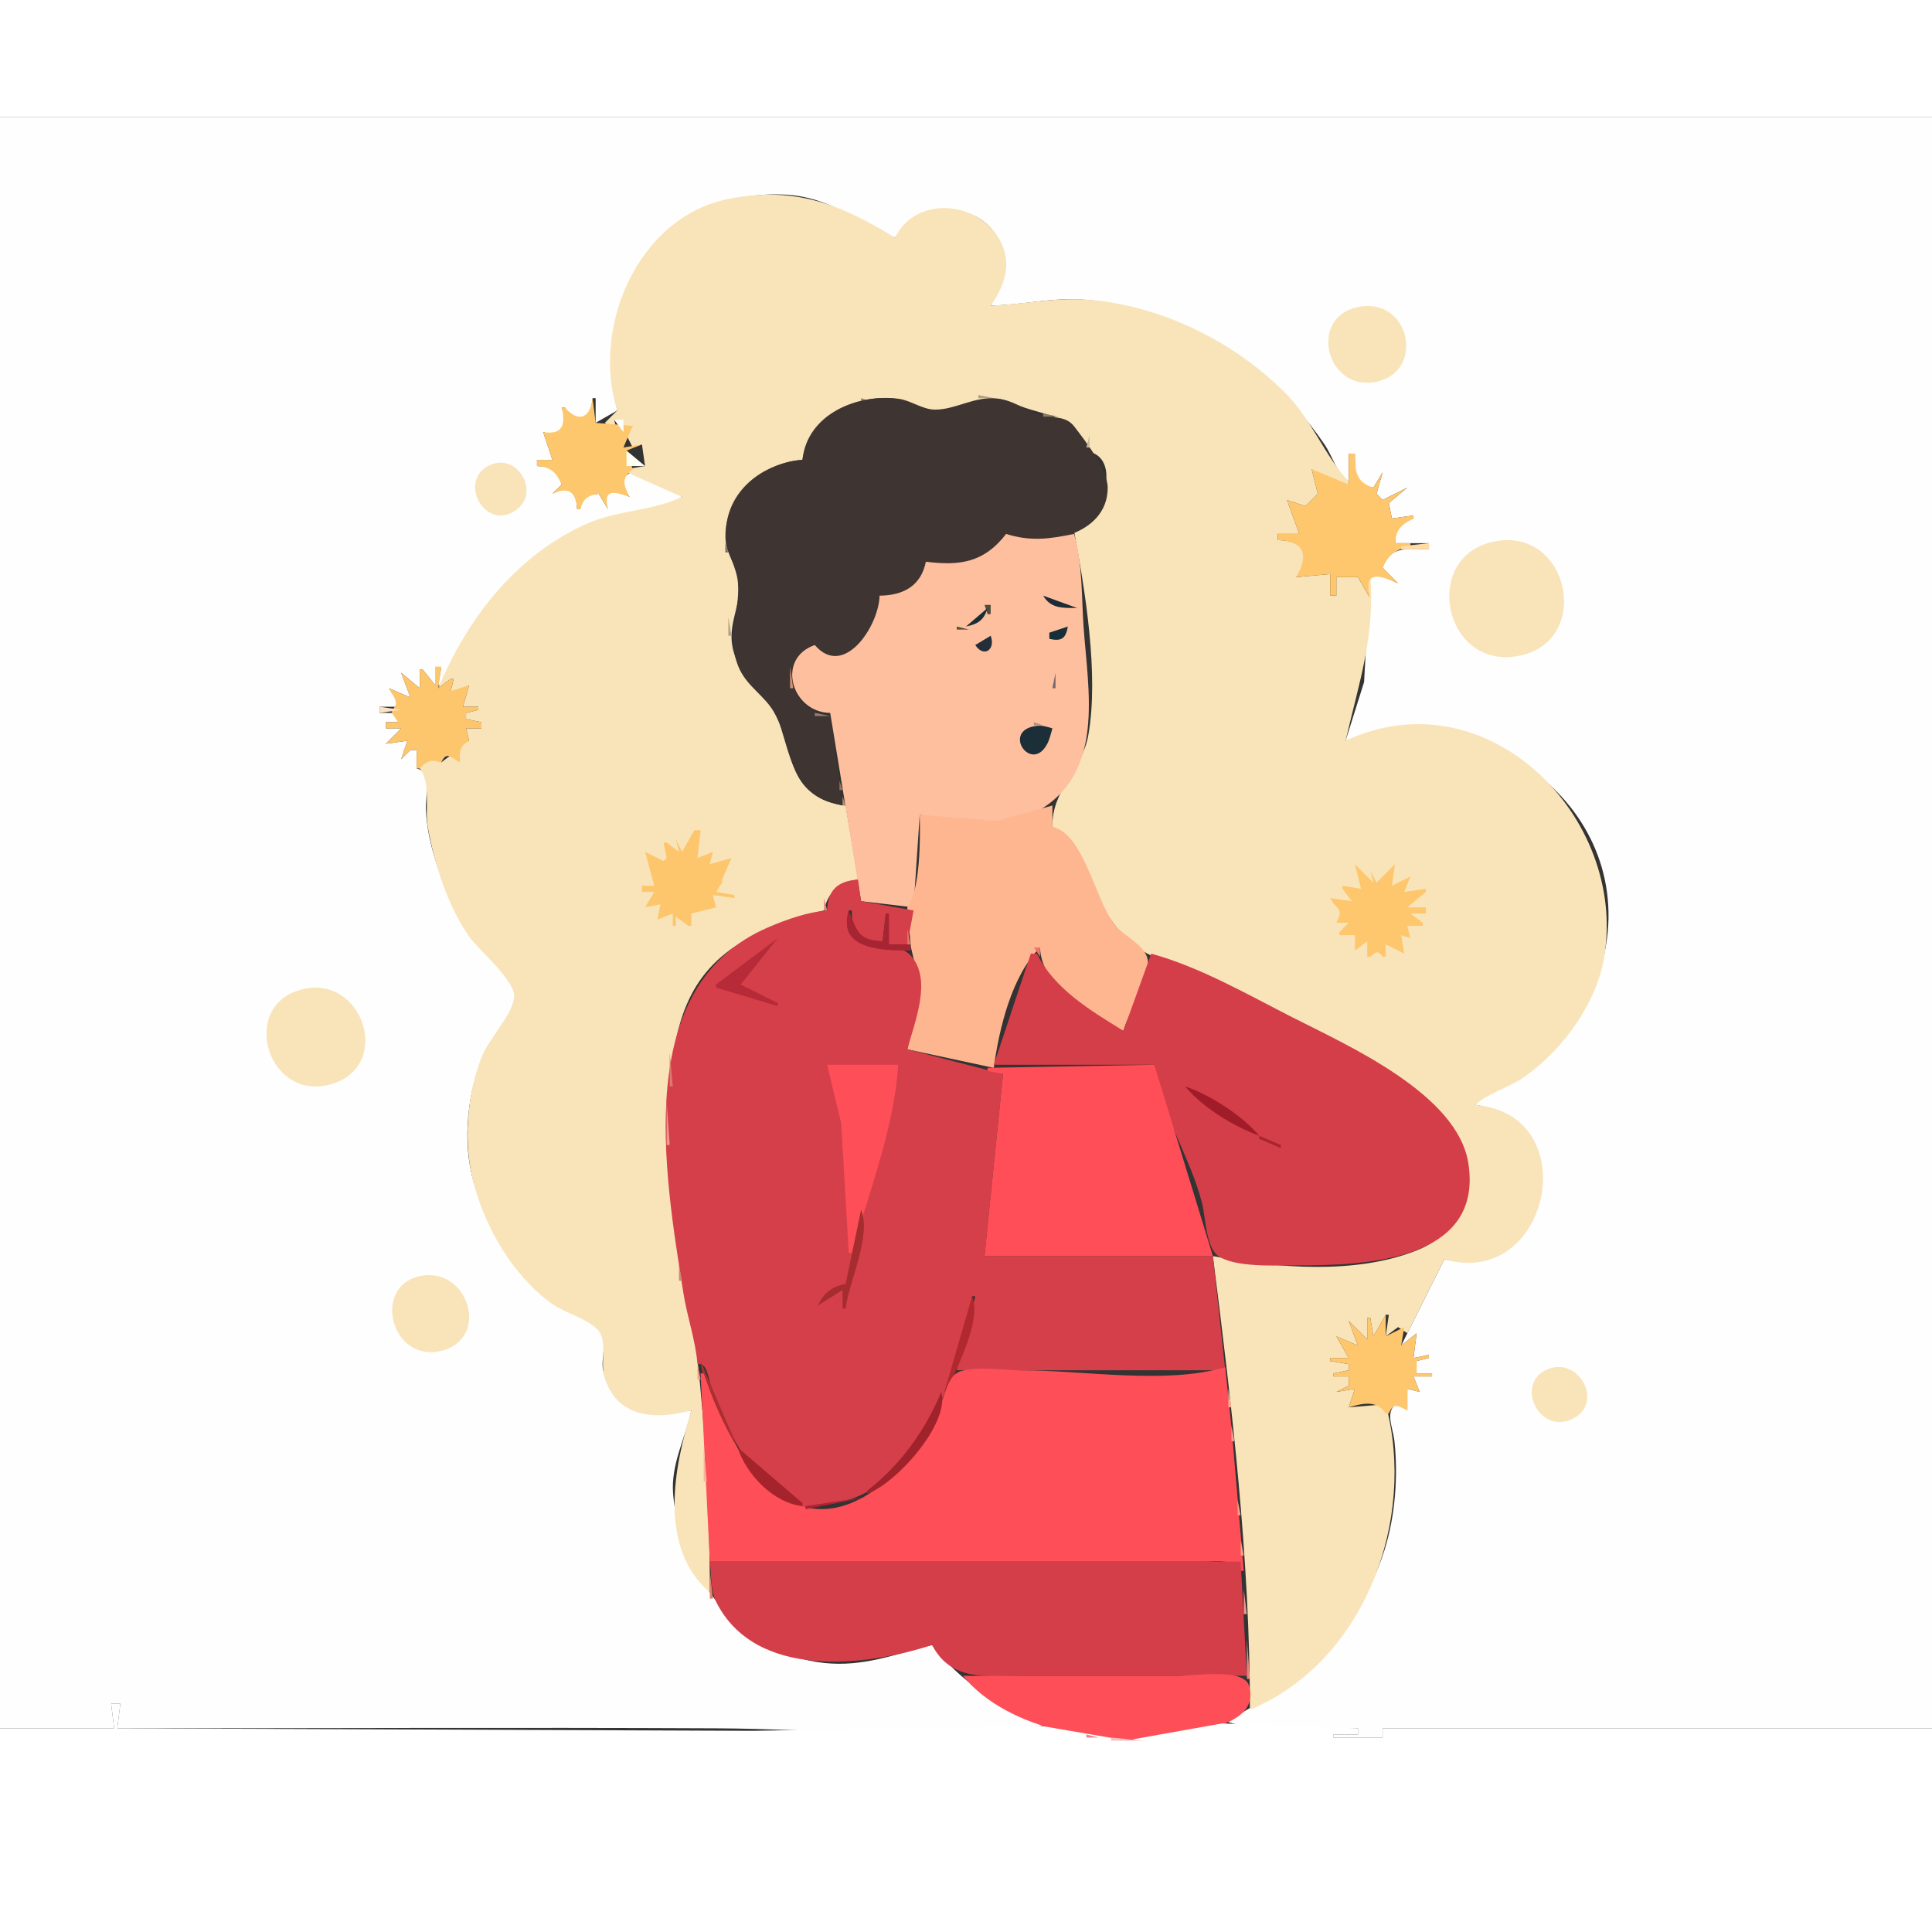 <?xml version="1.0" standalone="yes"?>
<svg width="626" height="626">
<rect width="100%" height="100%" fill="#333333" stroke="none"/>
<path style="fill:#ffffff; stroke:none;" d="M0 0L0 38L626 38L626 0L0 0z"/>
<path style="fill:#fefefe; stroke:none;" d="M0 38L0 560L37 560L36 552L39 552L38 560C102.503 560 167.34 559.689 232 560.001C266.261 560.166 303.958 564.095 338 559L338 558C324.368 554.102 310.586 544.176 302 533C290.031 535.984 279.716 540.193 267 538.826C239.904 535.915 220.133 509.89 218.093 484C217.338 474.416 222.049 466.086 224 457C211.571 458.514 199.139 459.921 195.417 444C194.579 440.416 197.141 433.166 194.667 430.611C190.752 426.569 182.795 424.87 178.083 421.333C166.028 412.284 157.629 397.253 153.472 383C149.673 369.975 151.394 353.167 157.056 341C158.884 337.07 168.332 325.893 167.556 322C166.052 314.459 153.371 306.274 149.667 299C144.072 288.015 138.348 274.527 138 262C137.886 257.887 139.932 250.057 135 249L135 243L133 243L130 246L132 240L125 241L130 236L125 236L125 234L129 234L129 231L123 231L123 229L130 229L126 223L133 226L130 218L136 223L136 217L137 217L141 222L143 216L142 222L143 222C152.128 199.752 168.613 179.802 191 169.752C199.884 165.764 213.442 166.165 221 161C217.433 158.632 214.205 154.37 209.996 153.318C202.812 151.522 199.623 155.231 204 161C198.776 158.39 194.182 157.883 197 165L194 160C190.136 160.3 188.652 161.089 188 165L187 165C186.808 159.204 184.376 156.801 179 160L182 157C180.588 152.402 178.756 151.158 174 151L174 149L179 149L176 140C182.83 142.387 183.998 137.664 182 132L183 132C186.802 138.716 191.632 135.65 192 129L193 129L193 137L200 133C191.803 97.141 215.048 61.336 254 63.039C268.799 63.687 277.147 71.601 290 77C299.714 63.84 321.662 64.884 325.516 83C326.835 89.198 323.705 93.775 321 99C331.055 98.888 340.64 96.363 351 97.09C371.863 98.552 394.478 107.983 410 122.09C417.15 128.588 423.739 135.978 429.164 144C431.836 147.95 433.044 153.2 437 156L437 147L439 147C439.004 152.468 438.694 156.994 445 158L448 153L446 160L448 162L456 158L450 163L451 168L458 167L458 168C453.487 169.63 452.16 171.181 452 176L463 176L463 178C456.391 178 450.282 176.567 448 184L453 189L444 185L441.985 221L436 240C480.39 225.012 531.422 261.913 519.403 311C515.906 325.281 506.443 338.991 494.714 347.725C489.817 351.372 481.515 353.222 478 358C513.482 363.244 501.727 416.03 468 408L454 436L459 432L458 440L463 439L463 440L459 441L459 445L464 445L464 446L458 446L460 451L456 450L456 457L454 454C448.001 456.413 451.287 461.957 451.826 467C453.044 478.37 452.074 491.086 448.679 502C443.872 517.454 433.77 533.228 421.089 543.39C413.906 549.147 405.195 552.532 398 558C411.023 561.957 426.501 560 440 560L440 562L432 562L432 563L448 563L448 560L626 560L626 38L0 38z"/>
<path style="fill:#f9e4b9; stroke:none;" d="M200 133L196 137L200 140L199 136L202 139L205 138L203 140L203 141L205 145L208 144L209 151L203 152L203 153L221 161C211.56 165.544 199.916 165.301 190 169.752C167.107 180.029 151.385 200.427 142 223L146 220L147 220L146 224L149 225L152 222L150 229L155 229L155 230L151 231L151 233L156 234L156 236L151 236L152 240C148.223 241.265 148.431 243.334 149 247L147 244L143 247C139.752 245.458 138.663 245.57 136 248L136 249C139.766 253.97 137.556 262.006 138.615 268C140.699 279.792 144.913 293.025 151.68 303C154.811 307.615 166.673 317.366 166.593 322.8C166.515 328.163 158.382 336.744 156.256 342C151.167 354.582 149.979 370.796 153.633 384C157.619 398.409 166.122 412.914 178.184 421.996C182.726 425.415 189.652 426.889 193.593 430.768C196.951 434.074 194.489 441.631 195.8 446C199.894 459.639 212.402 460.068 224 457C218.497 475.202 212.998 501.203 230 516C230 490.402 228.675 464.438 225.827 439C222.622 410.373 214.912 383.181 216.91 354C218.337 333.174 222.046 315.336 242 304.312C249.833 299.985 258.296 296.995 267 295C268.2 289.068 272.052 285.795 278 285L274 261C256.214 259.168 256.395 243.662 251.397 231.09C248.719 224.354 241.167 220.325 238.326 213C234.658 203.54 239.953 197.882 239.515 189C239.276 184.129 235.45 180.054 235.097 175C234.154 161.476 247.082 149.663 260 149C262.447 135.44 276.961 127.558 290 129.185C294.491 129.746 298.54 133.219 303 133.219C313.106 133.219 318.11 125.916 329 130.914C337.699 134.907 349.19 133.932 350 146C365.022 146 357.429 168.278 348 172C351.608 191.432 356.078 218.436 352.671 238C350.601 249.89 340.753 255.563 341 268C346.283 269.602 348.292 276.332 350.738 281C356.055 291.145 359.607 300.89 369.424 307.577C375.296 311.577 383.528 313.135 390 316.258C416.521 329.057 448.394 341.165 468.076 364.039C479.937 377.823 477.065 398.046 459 405.174C438.954 413.083 413.712 410.859 393 407C399.182 455.66 405 504.901 405 554C442.456 538.302 458.966 492.279 449 455L437 456L439 450L433 451L437 449L437 446L432 446L432 445L437 444L437 442L431 441L431 440L437 440L433 433L440 436L437 428L443 434L443 427L444 427L445 433L449 426L450 426L449 433L453 430L456 432L468 408C502.024 418.057 514.161 361.157 478 358C482.447 353.998 488.851 352.476 493.83 348.997C506.269 340.305 517.292 325.219 519.806 310C527.281 264.73 481.863 218.678 436 240C440.407 220.785 445.593 206.182 444 186L442 186L444 194L440 187L433 187L433 193L431 193L431 186L420 187C425.74 180.282 422.675 175.103 414 175L414 173L421 173L417 162L423 164L427 160L425 152C429.2 155.658 431.31 156.98 437 157L437 156C429.192 147.654 425.049 136.033 416.7 127.576C399.947 110.604 375.928 98.767 352 97.09C341.299 96.339 331.381 98.697 321 99C325.237 93.135 327.787 86.082 324.57 79.001C318.34 65.288 296.997 62.681 290 77C272.241 66.086 257.259 60.2 236 64.464C206.581 70.364 191.505 106.201 200 133M440.001 99.479C423.723 102.83 429.741 126.956 445.83 123.736C461.963 120.508 456.948 95.99 440.001 99.479z"/>
<path style="fill:#aea085; stroke:none;" d="M317 128L317 129L322 129L317 128z"/>
<path style="fill:#fdc76d; stroke:none;" d="M192 129C191.261 135.564 187.414 137.092 183 132L182 132C183.29 137.555 182.382 141.011 176 140L179 149L174 149L174 151C178.489 151.346 180.161 152.954 182 157L179 160C184.249 157.609 186.575 159.28 187 165L188 165C189.057 161.508 190.418 160.568 194 160L197 165C195.391 158.301 198.842 159.229 204 161C201.993 156.929 201.209 155.13 205 152L203 146L208 144L202 145L205 138L193 137L192 129z"/>
<path style="fill:#938278; stroke:none;" d="M279 129L279 130L282 130L279 129z"/>
<path style="fill:#3e3432; stroke:none;" d="M260 149C247.088 150.055 235.197 159.126 235.179 173C235.172 178.806 238.739 183.556 239.123 189C239.799 198.593 235.207 205.994 239.258 216C241.857 222.421 247.872 225.367 250.973 231.09C258.037 244.126 254.206 257.059 273 261L269 232C255.966 230.548 252.132 215.305 264 209C272.116 222.902 284.926 201.844 285 193C292.892 192.977 299.027 190.732 300 182C309.923 183.842 320.858 182.822 326 173C337.45 177.832 358.963 173.666 358.913 158C358.894 152.116 351.617 142.82 348.107 138.228C345.207 134.434 340.99 135.687 337 134.44C331.64 132.764 327.911 129.302 322 129.041C315.203 128.741 309.354 132.728 303 132.725C298.89 132.724 295.125 129.699 291 129.185C277.649 127.523 261.521 134.227 260 149z"/>
<path style="fill:#7c6b59; stroke:none;" d="M313.667 129.333L314.333 129.667L313.667 129.333z"/>
<path style="fill:#897d63; stroke:none;" d="M338 134L338 135L343 135L338 134z"/>
<path style="fill:#fefefe; stroke:none;" d="M199 136L202 140L202 136L199 136z"/>
<path style="fill:#fff8ef; stroke:none;" d="M202 141L205 145L202 141z"/>
<path style="fill:#c4b999; stroke:none;" d="M353 141L352 145L353 145L353 141z"/>
<path style="fill:#73746e; stroke:none;" d="M351.333 145.667L351.667 146.333L351.333 145.667z"/>
<path style="fill:#fffff6; stroke:none;" d="M203 146L203 151L209 151L203 146z"/>
<path style="fill:#fec76d; stroke:none;" d="M437 147L437 157L425 152L427 160L423 164L417 162L421 173L414 173L414 175C423.065 175.294 423.936 180.287 420 187L431 186L431 193L433 193L433 187L440 187L444 194C441.709 184.965 446.227 186.03 453 189L448 184C450.021 179.55 452.276 178.04 457 177L457 176L452 176C452.351 171.454 454.045 170.033 458 168L458 167L451 168L450 163L456 158L448 162L446 160L448 153L445 158C439.284 156.342 439.019 152.368 439 147L437 147z"/>
<path style="fill:#a7967a; stroke:none;" d="M254.667 149.333L255.333 149.667L254.667 149.333z"/>
<path style="fill:#f9e4b9; stroke:none;" d="M158.059 151.028C148.655 156.166 156.999 171.657 166.61 165.682C175.828 159.951 167.501 145.868 158.059 151.028z"/>
<path style="fill:#988878; stroke:none;" d="M235.333 168.667L235.667 169.333L235.333 168.667z"/>
<path style="fill:#febf9e; stroke:none;" d="M326 173C318.843 182.309 310.99 183.389 300 182C298.398 189.941 292.59 192.931 285 193C284.792 202.725 273.489 220.057 264 209C251.294 213.427 256.562 230.853 269 231L279 292L296 294L298 264C309.52 266.234 324.59 269.13 335.576 263.18C358.331 250.854 352.516 223.814 351.09 203C350.423 193.283 350.77 182.368 348 173C340.042 174.642 333.899 175.504 326 173z"/>
<path style="fill:#f9e4b9; stroke:none;" d="M484 175.483C460.336 180.422 467.772 217.113 492 212.532C516.311 207.936 508.51 170.367 484 175.483z"/>
<path style="fill:#817164; stroke:none;" d="M235 176L235 179L236 179L235 176z"/>
<path style="fill:#ffdba6; stroke:none;" d="M454 177L454 178L463 178L463 176L454 177z"/>
<path style="fill:#987b6b; stroke:none;" d="M312.667 182.333L313.333 182.667L312.667 182.333z"/>
<path style="fill:#1b2c36; stroke:none;" d="M338 193C340.494 197.269 344.432 196.987 349 197L338 193z"/>
<path style="fill:#524c3e; stroke:none;" d="M319 196L320 199L321 199L321 196L319 196z"/>
<path style="fill:#172e36; stroke:none;" d="M313 203C316.941 202.196 318.843 200.901 320 197L313 203z"/>
<path style="fill:#b0a184; stroke:none;" d="M236 200L236 206L237 206L236 200z"/>
<path style="fill:#575033; stroke:none;" d="M310 203L310 204L314 204L310 203z"/>
<path style="fill:#173037; stroke:none;" d="M340 205L340 207C343.891 207.886 345.341 206.952 346 203L340 205z"/>
<path style="fill:#222e3a; stroke:none;" d="M321 206L316 209C318.805 213.288 322.676 210.412 321 206z"/>
<path style="fill:#9d816b; stroke:none;" d="M315.333 208.667L315.667 209.333L315.333 208.667z"/>
<path style="fill:#baa68e; stroke:none;" d="M237.333 210.667L237.667 211.333L237.333 210.667z"/>
<path style="fill:#82634f; stroke:none;" d="M337.667 215.333L338.333 215.667L337.667 215.333z"/>
<path style="fill:#fdc66c; stroke:none;" d="M141 216L141 222L137 217L136 217L136 223L130 218L133 226L126 223C127.409 225.704 129.743 227.791 127 230L127 231L129 234L125 234L125 236L130 236L125 241L132 240L130 246L133 243L135 243L135 249L136 249C138.48 246.44 139.558 246.033 143 247C144.727 243.164 146.196 245.631 149 247C148.816 243.491 148.884 241.807 152 240L151 236L156 236L156 234L151 233L151 231L155 230L155 229L150 229L152 222L146 224L147 220L146 220L142 223L143 216L141 216z"/>
<path style="fill:#d19178; stroke:none;" d="M256 216L256 223L257 223L256 216z"/>
<path style="fill:#393e44; stroke:none;" d="M339 216L342 219L339 216z"/>
<path style="fill:#9e805e; stroke:none;" d="M260.667 217.333L261.333 217.667L260.667 217.333z"/>
<path style="fill:#576855; stroke:none;" d="M262 218L267 224L262 218z"/>
<path style="fill:#766670; stroke:none;" d="M342 218L341 223L342 223L342 218z"/>
<path style="fill:#926e58; stroke:none;" d="M338 225L341 223L338 225z"/>
<path style="fill:#fce1c4; stroke:none;" d="M123 229L123 231L130 230L123 229z"/>
<path style="fill:#9c7d6b; stroke:none;" d="M264 231L264 232L269 232L264 231z"/>
<path style="fill:#b4917d; stroke:none;" d="M335 234L335 235L338 235L335 234z"/>
<path style="fill:#b69079; stroke:none;" d="M269.333 235.667L269.667 236.333L269.333 235.667z"/>
<path style="fill:#1c2e38; stroke:none;" d="M341 236C339.288 235.5 337.806 234.98 335.979 235.182C324.216 236.487 334.187 250.956 339.348 240.966C340.139 239.436 340.519 237.64 341 236z"/>
<path style="fill:#8b7a68; stroke:none;" d="M340.333 237.667L340.667 238.333L340.333 237.667z"/>
<path style="fill:#8e7f7c; stroke:none;" d="M252.333 238.667L252.667 239.333L252.333 238.667z"/>
<path style="fill:#9b7562; stroke:none;" d="M272 253L272 256L273 256L272 253z"/>
<path style="fill:#b58873; stroke:none;" d="M273 258L273 261L274 261L273 258z"/>
<path style="fill:#958673; stroke:none;" d="M269.667 260.333L270.333 260.667L269.667 260.333z"/>
<path style="fill:#feb690; stroke:none;" d="M298 264C298.229 271.215 298.254 288.385 294 294L294 295L295.174 307L298.246 320L294 340L322 346C323.683 333.503 327.774 316.129 337 307C337.302 319.566 353.341 329.516 364 334C365.807 327.392 372.864 317.912 371.894 311.093C371.213 306.313 364.271 303.322 361.39 299.91C355.15 292.516 351.114 269.687 341 268L341 261L323 265.992L298 264z"/>
<path style="fill:#fdc66c; stroke:none;" d="M225 269L221 276L219 272L220 276L216 273L215 273L216 278L215 279L209 276L212 287L208 287L208 289L212 289L209 294L214 293L213 298L218 296L218 300L219 300L219 297L223 300L224 300L224 296L232 294L231 290L238 291L238 290L232 289L234 286L234 285L237 278L230 280L231 276L226 278L227 269L225 269z"/>
<path style="fill:#fec76d; stroke:none;" d="M439 280L441 288L435 287L435 288L438 292L431 291C433.362 295.452 435.485 293.845 433 299L437 299L434 302L434 303L439 303L439 308L443 305L443 310L444 310C445.894 308.267 446.418 307.908 448 310L449 310L449 306L455 309L454 303L457 304L456 300L461 300L461 299L457 296L462 296L462 294L456 294L462 289L462 288L455 289L457 284L451 287L452 280L446 286L444 282L445 286L439 280z"/>
<path style="fill:#d53f4a; stroke:none;" d="M268 295C261.467 295.57 255.007 297.859 249 300.427C204.555 319.432 215.29 379.95 221.439 419C222.653 426.707 225.365 434.232 226 442C229.425 441.315 229.416 447.198 231 451C235.05 460.719 238.979 470.979 247 479C250.5 482.5 259.488 487.048 259 489C266.986 487.517 274.844 487.251 281.961 482.791C300.862 470.946 312.128 441.226 315 420L316 420L310 444L397 444L393 407L319 407L325 348L294 340C296.235 331.385 302.25 317.397 295.066 309.603C288.76 302.763 271.236 311.036 275 295L276 295C276.027 302.643 278.296 304.835 286 305L287 296L288 296L288 306L294 306L296 295L279 292L278 285C271.439 285.44 268.215 288.399 268 295z"/>
<path style="fill:#eb8579; stroke:none;" d="M267 291L267 295L268 295L267 291z"/>
<path style="fill:#a72432; stroke:none;" d="M275 295C271.227 307.791 285.791 307.999 295 308L295 306L288 306L288 296L287 296L286 305C277.78 304.618 277.753 301.482 275 295z"/>
<path style="fill:#eb7267; stroke:none;" d="M294 301L294 306L295 306L294 301z"/>
<path style="fill:#b72b38; stroke:none;" d="M232 319L232 320L252 326L252 325L240 319L252 304L232 319z"/>
<path style="fill:#ea7667; stroke:none;" d="M335 307L337 310L337 307L335 307z"/>
<path style="fill:#d43e49; stroke:none;" d="M334 309L322 345L374 345C375.587 359.704 385.888 375.261 389.525 390C390.597 394.342 390.774 403.989 394.564 406.822C399.882 410.796 413.586 409.998 420 410C441.569 410.008 480.662 408.975 475.787 377C472.364 354.547 436.81 338.81 419 329.756C404.38 322.324 388.873 313.341 373 309L364 334C353.347 327.426 341.612 320.473 336 309L334 309z"/>
<path style="fill:#f9e4b9; stroke:none;" d="M98 320.533C77.345 325.522 86.459 356.936 107 351.387C127.378 345.881 117.897 315.727 98 320.533z"/>
<path style="fill:#de786c; stroke:none;" d="M217 341L217 352L218 352L217 341z"/>
<path style="fill:#fe4e58; stroke:none;" d="M268 345L272.562 364L275 406L276 406C281.362 386.964 289.99 364.712 291 345L268 345z"/>
<path style="fill:#ff4e58; stroke:none;" d="M320 346L320 347L325 348L319 407L393 407L374 345L320 346z"/>
<path style="fill:#a01c29; stroke:none;" d="M384 352C389.648 358.838 399.685 364.973 408 368C402.662 361.558 391.949 354.631 384 352z"/>
<path style="fill:#e99a89; stroke:none;" d="M216 357L216 371L217 371L216 357z"/>
<path style="fill:#a8242f; stroke:none;" d="M408 368L408 369L415 372L415 371L408 368z"/>
<path style="fill:#a52d2f; stroke:none;" d="M279 392L274 416C269.514 416.906 266.973 418.872 265 423L273 418L273 424L274 424C275.137 415.049 282.439 400.432 279 392z"/>
<path style="fill:#cc8b77; stroke:none;" d="M220 410L220 415L221 415L220 410z"/>
<path style="fill:#f9e4b9; stroke:none;" d="M136.039 413.479C120.46 416.811 126.712 441.683 143 437.683C159.086 433.732 151.705 410.129 136.039 413.479z"/>
<path style="fill:#b1282f; stroke:none;" d="M315 420L306 451L307 451C309.79 442.802 318.082 428.615 315 420z"/>
<path style="fill:#fec76d; stroke:none;" d="M449 426L445 433L444 427L443 427L443 434L437 428L440 436L433 433L437 440L431 440L431 441L437 442L437 444L432 445L432 446L437 446L437 449L433 451L439 450L437 456C441.508 454.686 446.135 453.531 449 458L450 458C451.624 454.165 452.969 455.593 456 457L456 450L460 451L458 446L464 446L464 445L459 445L459 441L463 440L463 439L458 440L459 432L454 436L455 430L449 433L449 426z"/>
<path style="fill:#ac2e31; stroke:none;" d="M227 441C227.962 450.602 233.188 460.756 238 469L239 469L227 441z"/>
<path style="fill:#f3a18b; stroke:none;" d="M226 442L226 447L227 447L226 442z"/>
<path style="fill:#fe4e58; stroke:none;" d="M397 443C377.846 448.662 351.013 444 331 444C325.019 444 316.969 442.585 311.225 444.318C307.479 445.448 306.531 450.851 305.138 454C301.591 462.021 297.052 469.651 290.961 475.999C287.65 479.45 284.179 482.59 280 484.956C252.176 500.707 235.292 466.589 228 445L227 445L230 506L360 506L390 506C394.394 506 399.383 504.963 402 509L403 509L399.17 464L397 443z"/>
<path style="fill:#f9e4b9; stroke:none;" d="M501.26 443.739C490.917 448.289 498.45 464.482 508.957 459.991C520.272 455.154 511.713 439.141 501.26 443.739z"/>
<path style="fill:#f9a992; stroke:none;" d="M398 450L398 456L399 456L398 450z"/>
<path style="fill:#a0232b; stroke:none;" d="M305 451C299.788 463.514 291.741 474.681 281 483L281 484C289.952 480.957 307.872 461.473 305 451z"/>
<path style="fill:#f89b89; stroke:none;" d="M399 462L399 467L400 467L399 462z"/>
<path style="fill:#f7b499; stroke:none;" d="M228 469L228 480L229 480L228 469z"/>
<path style="fill:#a5232b; stroke:none;" d="M239 469C241.798 477.764 250.588 486.978 260 488L260 487L239 469z"/>
<path style="fill:#ac2333; stroke:none;" d="M261 488L261 489L281 485L261 488z"/>
<path style="fill:#fc9d8b; stroke:none;" d="M401 486L401 491L402 491L401 486z"/>
<path style="fill:#f9a18d; stroke:none;" d="M402 499L402 504L403 504L402 499z"/>
<path style="fill:#d43e49; stroke:none;" d="M230 506C230.504 509.987 230.225 515.399 232.028 519C244.746 544.407 280.771 539.919 302 533C308.214 544.88 319.481 543 331 543L404 543L402 506L230 506z"/>
<path style="fill:#e0816d; stroke:none;" d="M230 509L230 518L231 518L230 509z"/>
<path style="fill:#eb9a87; stroke:none;" d="M403 515L403 523L404 523L403 515z"/>
<path style="fill:#e6867a; stroke:none;" d="M404 531L404 544L405 544L404 531z"/>
<path style="fill:#f9bdb5; stroke:none;" d="M294.667 535.333L295.333 535.667L294.667 535.333z"/>
<path style="fill:#d9898c; stroke:none;" d="M260.667 537.333L261.333 537.667L260.667 537.333z"/>
<path style="fill:#f4afb4; stroke:none;" d="M264.667 538.333L265.333 538.667L264.667 538.333z"/>
<path style="fill:#fe4e58; stroke:none;" d="M312 543C326.618 560.955 359.36 566.335 381 562.195C389.415 560.586 408.37 558.587 404.682 546.148C402.977 540.397 386.81 543 382 543L312 543z"/>
<path style="fill:#ffffff; stroke:none;" d="M36 552L37 560L0 560L0 626L626 626L626 560L448 560L448 563L432 563L432 562L440 562L440 560L396 558.414L365 563.946L337.09 559.174L244 560.821L38 560L39 552L36 552z"/>
<path style="fill:#f49591; stroke:none;" d="M340.667 559.333L341.333 559.667L340.667 559.333z"/>
<path style="fill:#f18086; stroke:none;" d="M352 562L352 563L356 563L352 562z"/>
<path style="fill:#f5bdbe; stroke:none;" d="M360 563L360 564L371 564L360 563z"/>
</svg>
